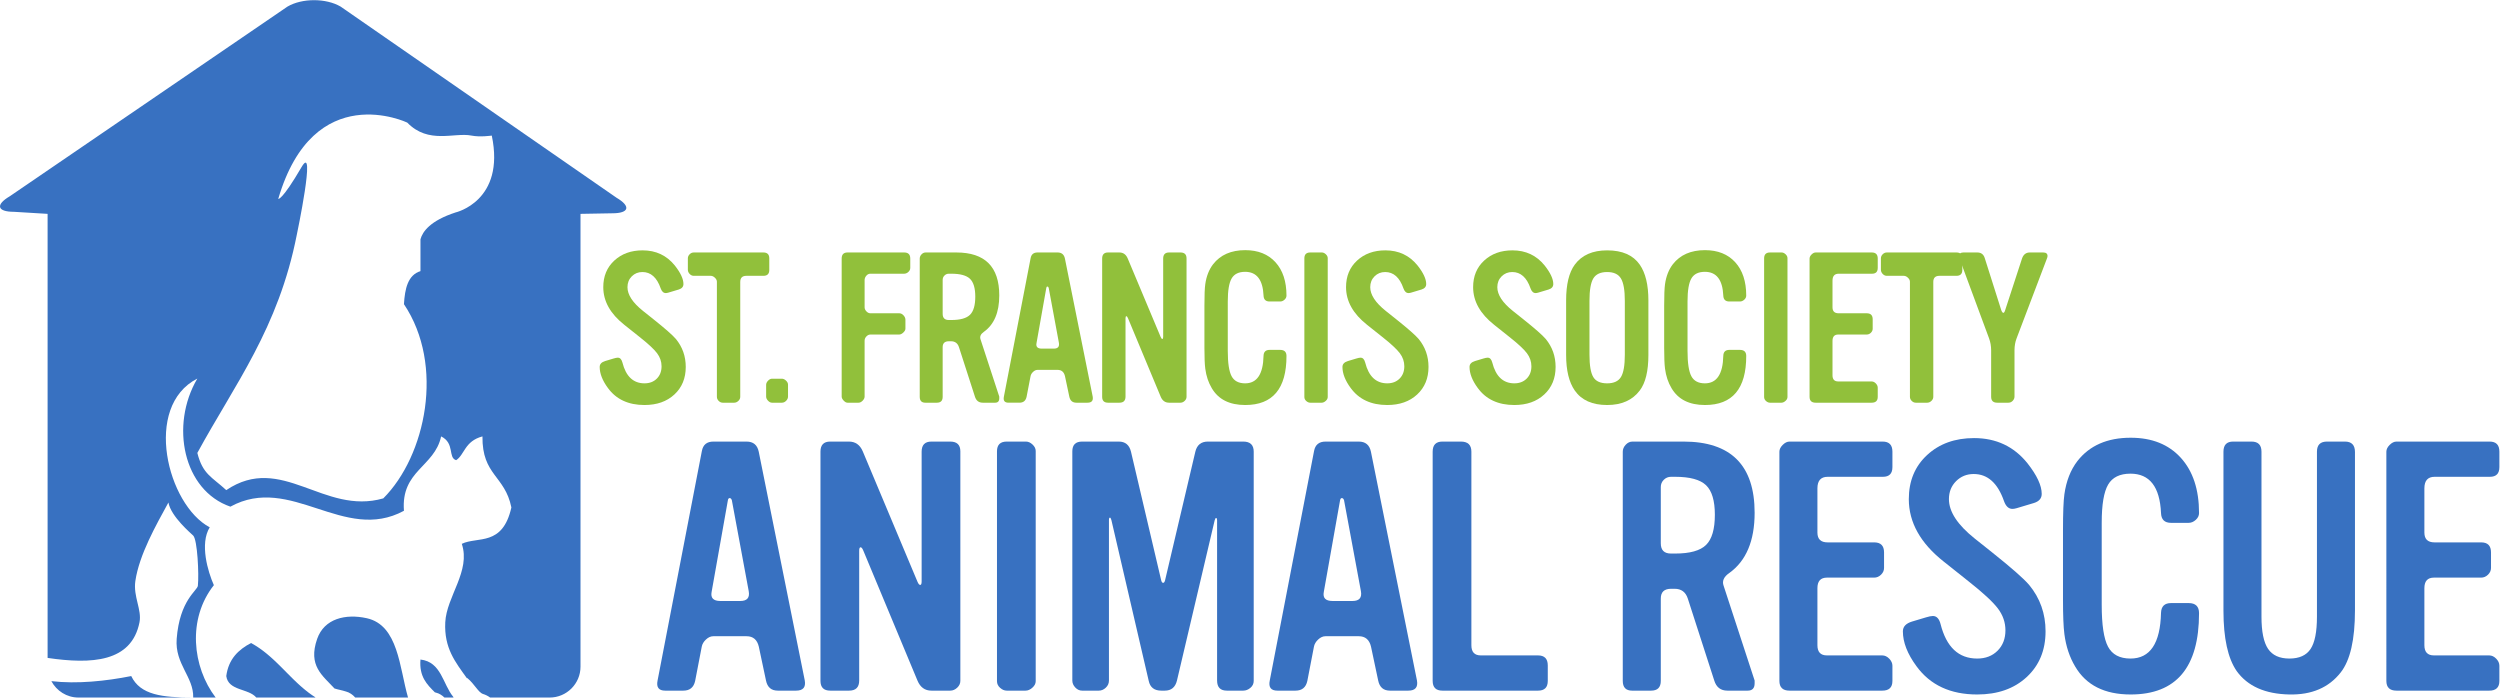 <?xml version="1.0" encoding="UTF-8" standalone="no"?>
<svg
   xmlns:dc="http://purl.org/dc/elements/1.1/"
   xmlns:cc="http://creativecommons.org/ns#"
   xmlns:rdf="http://www.w3.org/1999/02/22-rdf-syntax-ns#"
   xmlns:svg="http://www.w3.org/2000/svg"
   xmlns="http://www.w3.org/2000/svg"
   viewBox="0 0 849.08 236.907"
   height="236.907"
   width="849.08"
   xml:space="preserve"
   id="svg29"
   version="1.1"><defs
     id="defs33" /><g
     transform="matrix(1.333,0,0,-1.333,0,236.907)"
     id="g37"><g
       transform="scale(0.1)"
       id="g39"><path
         id="path41"
         style="fill:#91c03b;fill-opacity:1;fill-rule:nonzero;stroke:none"
         d="m 1747.21,842.348 c 0,-28.957 -9.65,-52.364 -28.95,-70.239 -19.3,-17.871 -44.68,-26.8 -76.13,-26.8 -41.1,0 -72.19,14.48 -93.28,43.425 -13.94,18.946 -20.91,36.809 -20.91,53.614 0,7.148 4.64,12.148 13.94,15.007 l 21.45,6.438 c 4.64,1.426 8.21,2.137 10.72,2.137 5.71,0 9.65,-4.11 11.79,-12.332 8.94,-35.383 27.7,-53.067 56.29,-53.067 12.87,0 23.33,4.004 31.37,12.051 8.04,8.027 12.06,18.477 12.06,31.348 0,12.129 -3.85,23.289 -11.54,33.476 -7.69,10.18 -22.63,24.02 -44.81,41.528 l -38.53,30.66 c -35.75,28.226 -53.62,60.206 -53.62,95.946 0,27.88 9.38,50.48 28.15,67.81 18.76,17.33 42.79,26 72.1,26 33.95,0 61.29,-12.87 82.03,-38.6 14.64,-18.59 21.98,-34.31 21.98,-47.18 0,-6.79 -3.94,-11.44 -11.8,-13.94 l -26.81,-8.04 c -2.5,-0.71 -4.64,-1.07 -6.43,-1.07 -5.72,0 -10.01,3.93 -12.86,11.79 -9.66,27.88 -25.2,41.82 -46.65,41.82 -10.72,0 -19.75,-3.67 -27.07,-10.99 -7.33,-7.33 -10.99,-16.53 -10.99,-27.61 0,-19.3 13.22,-39.49 39.67,-60.581 l 26.27,-20.906 c 30.02,-23.953 49.14,-40.746 57.37,-50.398 16.79,-20.372 25.19,-44.149 25.19,-71.297" /><path
         id="path43"
         style="fill:#91c03b;fill-opacity:1;fill-rule:nonzero;stroke:none"
         d="m 1960.05,1089.49 c 0,-10.01 -5.01,-15.01 -15.01,-15.01 h -43.43 c -10.37,0 -15.55,-5.18 -15.55,-15.55 V 766.211 c 0,-3.93 -1.6,-7.422 -4.82,-10.441 -3.22,-3.051 -6.79,-4.571 -10.72,-4.571 h -28.95 c -3.94,0 -7.42,1.52 -10.46,4.571 -3.04,3.019 -4.55,6.511 -4.55,10.441 v 293.259 c 0,3.57 -1.7,6.97 -5.1,10.19 -3.4,3.21 -6.88,4.82 -10.45,4.82 h -43.43 c -3.93,0 -7.42,1.61 -10.45,4.82 -3.04,3.22 -4.56,6.79 -4.56,10.73 v 28.95 c 0,3.92 1.52,7.41 4.56,10.45 3.03,3.03 6.52,4.56 10.45,4.56 h 177.46 c 10,0 15.01,-5.01 15.01,-15.01 v -29.49" /><path
         id="path45"
         style="fill:#91c03b;fill-opacity:1;fill-rule:nonzero;stroke:none"
         d="m 2007.77,766.75 c 0,-3.93 -1.61,-7.512 -4.83,-10.719 -3.21,-3.211 -6.79,-4.832 -10.72,-4.832 h -25.19 c -3.58,0 -6.97,1.692 -10.19,5.09 -3.22,3.402 -4.82,6.891 -4.82,10.461 v 30.031 c 0,3.555 1.6,7.051 4.82,10.449 3.22,3.387 6.61,5.098 10.19,5.098 h 25.19 c 3.57,0 7.06,-1.621 10.46,-4.824 3.39,-3.223 5.09,-6.621 5.09,-10.195 V 766.75" /><path
         id="path47"
         style="fill:#91c03b;fill-opacity:1;fill-rule:nonzero;stroke:none"
         d="m 2319.24,1094.7 c 0,-3.9 -1.62,-7.34 -4.87,-10.35 -3.25,-3.01 -6.86,-4.51 -10.82,-4.51 h -86.04 c -3.97,0 -7.39,-1.71 -10.27,-5.13 -2.89,-3.41 -4.33,-7.09 -4.33,-11.03 v -69.532 c 0,-3.601 1.53,-7.011 4.59,-10.242 3.07,-3.238 6.42,-4.855 10.03,-4.855 h 73.68 c 3.97,0 7.58,-1.774 10.83,-5.309 3.25,-3.531 4.87,-7.254 4.87,-11.152 v -22.824 c 0,-3.184 -1.8,-6.457 -5.39,-9.817 -3.6,-3.367 -7,-5.043 -10.24,-5.043 h -73.29 c -3.95,0 -7.45,-1.617 -10.5,-4.843 -3.06,-3.231 -4.58,-6.817 -4.58,-10.758 V 766.801 c 0,-3.582 -1.68,-7.09 -5.05,-10.492 -3.37,-3.411 -6.82,-5.11 -10.36,-5.11 h -28.15 c -3.19,0 -6.47,1.789 -9.83,5.371 -3.37,3.571 -5.05,6.969 -5.05,10.18 v 351.69 c 0,10.36 5,15.55 15.01,15.55 h 144.22 c 10.36,0 15.54,-5.13 15.54,-15.4 v -23.89" /><path
         id="path49"
         style="fill:#91c03b;fill-opacity:1;fill-rule:nonzero;stroke:none"
         d="m 2484.9,1021.41 c 0,21.64 -4.49,36.79 -13.49,45.45 -9,8.65 -24.82,12.98 -47.48,12.98 h -6.48 c -4.32,0 -8.01,-1.53 -11.06,-4.6 -3.06,-3.06 -4.59,-6.76 -4.59,-11.09 v -86.564 c 0,-10.461 5.22,-15.688 15.65,-15.688 h 6.48 c 22.66,0 38.48,4.415 47.48,13.25 9,8.84 13.49,24.258 13.49,46.262 z m 61.11,-254.66 c 0,-1.43 0.01,-2.859 0.01,-4.289 0,-7.5 -3.54,-11.262 -10.61,-11.262 h -31.3 c -10.25,0 -16.97,5.199 -20.15,15.602 l -40.67,126.004 c -3.28,9.961 -10.01,14.945 -20.2,14.945 h -5.45 c -10.56,0 -15.84,-5.012 -15.84,-15.012 V 766.211 c 0,-10.012 -4.95,-15.012 -14.87,-15.012 h -29.22 c -9.57,0 -14.34,5 -14.34,15.012 v 352.229 c 0,3.93 1.51,7.51 4.55,10.72 3.04,3.22 6.52,4.83 10.46,4.83 h 78.27 c 72.91,0 109.37,-36.46 109.37,-109.36 0,-43.259 -13.05,-74.177 -39.14,-92.755 -8.23,-5.723 -11.08,-12.156 -8.57,-19.297 l 47.7,-145.828" /><path
         id="path51"
         style="fill:#91c03b;fill-opacity:1;fill-rule:nonzero;stroke:none"
         d="m 2697.91,904.031 -25.96,139.879 c -0.74,2.15 -1.85,3.23 -3.35,3.23 -1.49,0 -2.42,-1.23 -2.79,-3.69 l -24.93,-140.516 c -1.8,-9.297 2.69,-13.946 13.45,-13.946 H 2685 c 10.39,0 14.7,5.004 12.91,15.043 z m 86.14,-137.281 c 1.78,-10.371 -2.65,-15.551 -13.31,-15.551 h -28.21 c -9.94,0 -15.98,5.211 -18.11,15.641 l -10.99,51.933 c -2.51,10.711 -8.8,16.067 -18.83,16.067 h -51.12 c -3.95,0 -7.72,-1.703 -11.31,-5.09 -3.59,-3.379 -5.73,-7.039 -6.45,-10.957 l -10.13,-52.563 c -2.15,-10.019 -8.21,-15.031 -18.19,-15.031 h -27.82 c -9.99,0 -13.92,5.18 -11.77,15.551 l 68.09,352.77 c 1.79,9.64 7.67,14.47 17.69,14.47 h 50.93 c 10.36,0 16.62,-5.19 18.76,-15.55 l 70.77,-351.69" /><path
         id="path53"
         style="fill:#91c03b;fill-opacity:1;fill-rule:nonzero;stroke:none"
         d="m 3023.15,766.211 c 0,-3.93 -1.61,-7.422 -4.82,-10.441 -3.22,-3.051 -6.8,-4.571 -10.72,-4.571 h -28.96 c -10.01,0 -17.15,5.18 -21.44,15.551 l -83.11,199.434 c -1.42,3.57 -2.85,5.363 -4.28,5.363 -1.43,0 -2.13,-1.793 -2.13,-5.363 V 766.75 c 0,-10.371 -5.19,-15.551 -15.56,-15.551 h -28.95 c -10.01,0 -15.01,5 -15.01,15.012 v 352.229 c 0,10.36 4.97,15.55 14.93,15.55 h 28.79 c 9.97,0 17.07,-5.06 21.33,-15.16 l 83.87,-199.869 c 1.46,-3.547 2.91,-5.316 4.37,-5.316 1.46,0 2.18,1.789 2.18,5.363 v 199.432 c 0,10.36 5,15.55 15.01,15.55 h 28.96 c 10.36,0 15.54,-5.01 15.54,-15.01 V 766.211" /><path
         id="path55"
         style="fill:#91c03b;fill-opacity:1;fill-rule:nonzero;stroke:none"
         d="m 3277.8,870.219 c 0,-83.281 -35.03,-124.91 -105.08,-124.91 -40.03,0 -68.44,14.281 -85.24,42.886 -8.57,14.289 -14.12,30.91 -16.62,49.856 -1.43,11.074 -2.14,28.769 -2.14,53.082 v 106.683 c 0,26.814 0.71,45.214 2.15,55.224 2.88,20.37 9.53,37.34 19.95,50.93 18.68,23.94 45.97,35.92 81.9,35.92 32.69,0 58.38,-10.28 77.06,-30.83 18.68,-20.56 28.02,-48.88 28.02,-84.97 0,-3.94 -1.68,-7.43 -5.05,-10.46 -3.37,-3.04 -6.99,-4.56 -10.89,-4.56 h -27.09 c -9.92,0 -15.06,5 -15.41,15.02 -1.83,40.38 -17.46,60.58 -46.93,60.58 -16.38,0 -27.84,-5.63 -34.39,-16.89 -6.55,-11.26 -9.81,-30.65 -9.81,-58.17 V 883.09 c 0,-30.742 3.23,-52.188 9.7,-64.336 6.47,-12.149 17.98,-18.223 34.52,-18.223 30.19,0 45.84,23.399 46.91,70.227 0.35,10.008 5.49,15.008 15.41,15.008 h 27.09 c 10.62,0 15.94,-5.176 15.94,-15.547" /><path
         id="path57"
         style="fill:#91c03b;fill-opacity:1;fill-rule:nonzero;stroke:none"
         d="m 3382.88,765.68 c 0,-3.578 -1.71,-6.891 -5.1,-9.91 -3.4,-3.051 -6.89,-4.571 -10.46,-4.571 h -28.95 c -3.57,0 -6.97,1.43 -10.18,4.289 -3.21,2.852 -4.83,6.25 -4.83,10.192 v 353.3 c 0,10 5,15.01 15.01,15.01 h 29.49 c 3.57,0 6.97,-1.53 10.18,-4.56 3.22,-3.04 4.84,-6.34 4.84,-9.91 V 765.68" /><path
         id="path59"
         style="fill:#91c03b;fill-opacity:1;fill-rule:nonzero;stroke:none"
         d="m 3639.67,842.348 c 0,-28.957 -9.65,-52.364 -28.95,-70.239 -19.3,-17.871 -44.68,-26.8 -76.13,-26.8 -41.1,0 -72.2,14.48 -93.29,43.425 -13.93,18.946 -20.9,36.809 -20.9,53.614 0,7.148 4.64,12.148 13.94,15.007 l 21.45,6.438 c 4.63,1.426 8.21,2.137 10.72,2.137 5.71,0 9.65,-4.11 11.79,-12.332 8.93,-35.383 27.69,-53.067 56.29,-53.067 12.87,0 23.33,4.004 31.36,12.051 8.05,8.027 12.06,18.477 12.06,31.348 0,12.129 -3.84,23.289 -11.54,33.476 -7.69,10.18 -22.62,24.02 -44.8,41.528 l -38.53,30.66 c -35.75,28.226 -53.62,60.206 -53.62,95.946 0,27.88 9.37,50.48 28.14,67.81 18.76,17.33 42.79,26 72.11,26 33.95,0 61.29,-12.87 82.02,-38.6 14.65,-18.59 21.98,-34.31 21.98,-47.18 0,-6.79 -3.93,-11.44 -11.79,-13.94 l -26.81,-8.04 c -2.5,-0.71 -4.65,-1.07 -6.43,-1.07 -5.72,0 -10.01,3.93 -12.87,11.79 -9.64,27.88 -25.19,41.82 -46.64,41.82 -10.72,0 -19.75,-3.67 -27.08,-10.99 -7.32,-7.33 -10.98,-16.53 -10.98,-27.61 0,-19.3 13.22,-39.49 39.66,-60.581 l 26.27,-20.906 c 30.03,-23.953 49.15,-40.746 57.37,-50.398 16.79,-20.372 25.2,-44.149 25.2,-71.297" /><path
         id="path61"
         style="fill:#91c03b;fill-opacity:1;fill-rule:nonzero;stroke:none"
         d="m 3963.47,842.348 c 0,-28.957 -9.65,-52.364 -28.95,-70.239 -19.3,-17.871 -44.68,-26.8 -76.13,-26.8 -41.1,0 -72.2,14.48 -93.29,43.425 -13.93,18.946 -20.91,36.809 -20.91,53.614 0,7.148 4.65,12.148 13.95,15.007 l 21.44,6.438 c 4.64,1.426 8.22,2.137 10.73,2.137 5.71,0 9.65,-4.11 11.78,-12.332 8.94,-35.383 27.7,-53.067 56.3,-53.067 12.86,0 23.32,4.004 31.36,12.051 8.05,8.027 12.06,18.477 12.06,31.348 0,12.129 -3.85,23.289 -11.54,33.476 -7.69,10.18 -22.62,24.02 -44.81,41.528 l -38.52,30.66 c -35.75,28.226 -53.62,60.206 -53.62,95.946 0,27.88 9.37,50.48 28.14,67.81 18.76,17.33 42.79,26 72.11,26 33.94,0 61.29,-12.87 82.02,-38.6 14.65,-18.59 21.98,-34.31 21.98,-47.18 0,-6.79 -3.93,-11.44 -11.79,-13.94 l -26.81,-8.04 c -2.5,-0.71 -4.65,-1.07 -6.44,-1.07 -5.71,0 -10.01,3.93 -12.86,11.79 -9.65,27.88 -25.19,41.82 -46.64,41.82 -10.72,0 -19.75,-3.67 -27.08,-10.99 -7.32,-7.33 -10.98,-16.53 -10.98,-27.61 0,-19.3 13.22,-39.49 39.66,-60.581 l 26.27,-20.906 c 30.03,-23.953 49.14,-40.746 57.37,-50.398 16.79,-20.372 25.2,-44.149 25.2,-71.297" /><path
         id="path63"
         style="fill:#91c03b;fill-opacity:1;fill-rule:nonzero;stroke:none"
         d="m 4139.85,873.441 v 137.239 c 0,27.16 -3.3,46.2 -9.91,57.1 -6.62,10.9 -18.32,16.35 -35.12,16.35 -16.81,0 -28.51,-5.36 -35.12,-16.08 -6.61,-10.73 -9.91,-29.85 -9.91,-57.37 V 873.441 c 0,-27.168 3.21,-46.113 9.65,-56.836 6.42,-10.722 18.22,-16.074 35.38,-16.074 16.8,0 28.5,5.352 35.12,16.074 6.61,10.723 9.91,29.668 9.91,56.836 z m 60.05,-0.539 c 0,-41.101 -7.34,-71.297 -21.98,-90.601 -18.59,-24.66 -46.29,-36.992 -83.1,-36.992 -37.89,0 -65.41,12.332 -82.56,36.992 -14.66,21.082 -21.98,51.277 -21.98,90.601 v 138.858 c 0,40.74 7.32,71.12 21.98,91.13 17.86,24.31 45.38,36.46 82.56,36.46 38.6,0 66.29,-12.15 83.1,-36.46 14.64,-21.09 21.98,-51.46 21.98,-91.13 V 872.902" /><path
         id="path65"
         style="fill:#91c03b;fill-opacity:1;fill-rule:nonzero;stroke:none"
         d="m 4449.18,870.219 c 0,-83.281 -35.02,-124.91 -105.07,-124.91 -40.03,0 -68.45,14.281 -85.25,42.886 -8.57,14.289 -14.12,30.91 -16.62,49.856 -1.42,11.074 -2.14,28.769 -2.14,53.082 v 106.683 c 0,26.814 0.72,45.214 2.15,55.224 2.88,20.37 9.53,37.34 19.95,50.93 18.68,23.94 45.98,35.92 81.91,35.92 32.68,0 58.38,-10.28 77.06,-30.83 18.68,-20.56 28.01,-48.88 28.01,-84.97 0,-3.94 -1.68,-7.43 -5.04,-10.46 -3.37,-3.04 -7,-4.56 -10.89,-4.56 h -27.09 c -9.92,0 -15.06,5 -15.41,15.02 -1.83,40.38 -17.46,60.58 -46.94,60.58 -16.37,0 -27.83,-5.63 -34.38,-16.89 -6.55,-11.26 -9.82,-30.65 -9.82,-58.17 V 883.09 c 0,-30.742 3.24,-52.188 9.71,-64.336 6.47,-12.149 17.98,-18.223 34.51,-18.223 30.2,0 45.84,23.399 46.92,70.227 0.35,10.008 5.49,15.008 15.41,15.008 h 27.09 c 10.61,0 15.93,-5.176 15.93,-15.547" /><path
         id="path67"
         style="fill:#91c03b;fill-opacity:1;fill-rule:nonzero;stroke:none"
         d="m 4554.27,765.68 c 0,-3.578 -1.71,-6.891 -5.1,-9.91 -3.39,-3.051 -6.88,-4.571 -10.45,-4.571 h -28.95 c -3.57,0 -6.97,1.43 -10.19,4.289 -3.21,2.852 -4.82,6.25 -4.82,10.192 v 353.3 c 0,10 5,15.01 15.01,15.01 h 29.48 c 3.58,0 6.98,-1.53 10.19,-4.56 3.22,-3.04 4.83,-6.34 4.83,-9.91 V 765.68" /><path
         id="path69"
         style="fill:#91c03b;fill-opacity:1;fill-rule:nonzero;stroke:none"
         d="m 4784.25,766.059 c 0,-9.899 -5.18,-14.86 -15.54,-14.86 H 4626.1 c -10.37,0 -15.55,5 -15.55,15.012 v 352.229 c 0,3.57 1.7,7.06 5.11,10.45 3.4,3.4 6.9,5.1 10.49,5.1 h 143.03 c 10.04,0 15.07,-5.13 15.07,-15.4 v -23.89 c 0,-9.91 -4.87,-14.86 -14.61,-14.86 h -84.97 c -10.46,0 -15.68,-5.93 -15.68,-17.78 v -67.912 c 0,-10.066 5.2,-15.097 15.62,-15.097 h 71.68 c 10.06,0 15.09,-5.129 15.09,-15.395 v -23.89 c 0,-3.899 -1.54,-7.344 -4.61,-10.352 -3.06,-3.008 -6.59,-4.508 -10.55,-4.508 h -72.61 c -9.75,0 -14.62,-5.41 -14.62,-16.226 v -87.641 c 0,-10.457 4.86,-15.684 14.61,-15.684 h 84.96 c 3.96,0 7.57,-1.679 10.82,-5.039 3.24,-3.378 4.87,-7.003 4.87,-10.89 v -23.367" /><path
         id="path71"
         style="fill:#91c03b;fill-opacity:1;fill-rule:nonzero;stroke:none"
         d="m 4999.76,1089.49 c 0,-10.01 -5,-15.01 -15.01,-15.01 h -43.42 c -10.37,0 -15.54,-5.18 -15.54,-15.55 V 766.211 c 0,-3.93 -1.62,-7.422 -4.84,-10.441 -3.21,-3.051 -6.78,-4.571 -10.71,-4.571 h -28.96 c -3.93,0 -7.42,1.52 -10.45,4.571 -3.04,3.019 -4.56,6.511 -4.56,10.441 v 293.259 c 0,3.57 -1.69,6.97 -5.09,10.19 -3.4,3.21 -6.89,4.82 -10.45,4.82 h -43.43 c -3.94,0 -7.42,1.61 -10.45,4.82 -3.05,3.22 -4.56,6.79 -4.56,10.73 v 28.95 c 0,3.92 1.51,7.41 4.56,10.45 3.03,3.03 6.51,4.56 10.45,4.56 h 177.45 c 10.01,0 15.01,-5.01 15.01,-15.01 v -29.49" /><path
         id="path73"
         style="fill:#91c03b;fill-opacity:1;fill-rule:nonzero;stroke:none"
         d="m 5215.27,1118.44 -77.2,-203.182 c -3.57,-9.301 -5.36,-19.488 -5.36,-30.567 V 766.75 c 0,-3.93 -1.52,-7.512 -4.55,-10.719 -3.05,-3.211 -6.71,-4.832 -11,-4.832 h -28.41 c -10.37,0 -15.55,5 -15.55,15.012 v 118.48 c 0,10.727 -1.79,20.914 -5.36,30.567 l -75.05,202.642 c -0.72,2.15 -1.08,4.3 -1.08,6.44 0,6.43 3.57,9.65 10.73,9.65 h 35.38 c 10,0 16.43,-5.01 19.3,-15.01 l 41.82,-131.886 c 1.78,-4.649 3.56,-6.969 5.36,-6.969 1.78,0 3.39,2.496 4.83,7.508 l 42.88,131.347 c 3.57,10 10.19,15.01 19.84,15.01 h 33.77 c 7.51,0 11.26,-3.04 11.26,-9.11 0,-1.79 -0.54,-3.94 -1.61,-6.44" /><path
         id="path75"
         style="fill:#3871c1;fill-opacity:1;fill-rule:nonzero;stroke:none"
         d="m 1907.67,270.941 -43.04,231.899 c -1.24,3.551 -3.08,5.351 -5.56,5.351 -2.47,0 -4.01,-2.05 -4.62,-6.14 l -41.34,-232.942 c -2.97,-15.418 4.47,-23.109 22.3,-23.109 h 50.84 c 17.24,0 24.38,8.301 21.42,24.941 z m 142.8,-227.589 c 2.96,-17.191 -4.41,-25.77 -22.07,-25.77 h -46.77 c -16.48,0 -26.48,8.629 -30.01,25.906 l -18.24,86.114 c -4.16,17.75 -14.58,26.617 -31.21,26.617 h -84.74 c -6.56,0 -12.81,-2.821 -18.75,-8.418 -5.95,-5.61 -9.51,-11.68 -10.7,-18.192 L 1771.18,42.5 c -3.55,-16.621 -13.59,-24.918 -30.15,-24.918 h -46.12 c -16.57,0 -23.06,8.578 -19.51,25.77 l 112.88,584.82 c 2.96,15.988 12.73,24 29.33,24 h 84.43 c 17.18,0 27.55,-8.59 31.11,-25.781 L 2050.47,43.352" /><path
         id="path77"
         style="fill:#3871c1;fill-opacity:1;fill-rule:nonzero;stroke:none"
         d="m 2446.86,42.461 c 0,-6.519 -2.67,-12.301 -8,-17.332 -5.33,-5.039 -11.26,-7.547 -17.78,-7.547 h -47.99 c -16.6,0 -28.44,8.578 -35.55,25.77 L 2199.76,373.98 c -2.37,5.918 -4.74,8.879 -7.09,8.879 -2.38,0 -3.56,-2.961 -3.56,-8.879 V 43.352 c 0,-17.191 -8.6,-25.77 -25.78,-25.77 h -47.99 c -16.59,0 -24.89,8.277 -24.89,24.879 V 626.391 c 0,17.191 8.26,25.781 24.76,25.781 h 47.74 c 16.49,0 28.27,-8.402 35.36,-25.141 l 139.03,-331.34 c 2.42,-5.882 4.82,-8.812 7.24,-8.812 2.41,0 3.62,2.961 3.62,8.891 v 330.621 c 0,17.191 8.29,25.781 24.89,25.781 h 47.99 c 17.18,0 25.78,-8.313 25.78,-24.891 V 42.461" /><path
         id="path79"
         style="fill:#3871c1;fill-opacity:1;fill-rule:nonzero;stroke:none"
         d="m 2638.84,41.582 c 0,-5.934 -2.82,-11.422 -8.45,-16.453 -5.63,-5.039 -11.42,-7.547 -17.33,-7.547 h -47.99 c -5.94,0 -11.56,2.359 -16.9,7.109 -5.33,4.731 -7.99,10.348 -7.99,16.891 v 585.699 c 0,16.578 8.29,24.891 24.89,24.891 h 48.88 c 5.91,0 11.55,-2.543 16.88,-7.563 5.33,-5.039 8.01,-10.519 8.01,-16.437 V 41.582" /><path
         id="path81"
         style="fill:#3871c1;fill-opacity:1;fill-rule:nonzero;stroke:none"
         d="m 3194.31,42.461 c 0,-7.101 -2.82,-13.039 -8.45,-17.77 -5.63,-4.75 -11.7,-7.109 -18.22,-7.109 h -41.77 c -16.59,0 -24.88,8.578 -24.88,25.77 V 451.301 c 0,4.129 -0.89,6.219 -2.67,6.219 -1.19,0 -2.37,-2.09 -3.55,-6.219 l -96,-407.949 C 2994.61,26.16 2984.24,17.582 2967.66,17.582 h -8.87 c -17.78,0 -28.45,8.277 -32,24.879 L 2831.7,452.191 c -1.19,4.141 -2.37,6.219 -3.57,6.219 -1.77,0 -2.66,-2.078 -2.66,-6.219 V 43.352 c 0,-7.121 -2.67,-13.191 -8,-18.223 -5.33,-5.039 -11.27,-7.547 -17.77,-7.547 h -42.67 c -6.52,0 -12.3,2.656 -17.33,7.988 -5.04,5.328 -7.55,11.25 -7.55,17.781 V 627.281 c 0,16.578 8.3,24.891 24.91,24.891 h 93.41 c 16.6,0 26.98,-8.59 31.13,-25.75 l 76.99,-327.82 c 1.09,-4.262 2.72,-6.391 4.91,-6.391 2.15,0 3.79,2.09 4.9,6.269 l 77.2,327.989 c 4.15,17.133 14.84,25.703 32.06,25.703 h 89.92 c 17.82,0 26.73,-8.59 26.73,-25.781 V 42.461" /><path
         id="path83"
         style="fill:#3871c1;fill-opacity:1;fill-rule:nonzero;stroke:none"
         d="m 3467.46,270.941 -43.04,231.899 c -1.24,3.551 -3.09,5.351 -5.56,5.351 -2.47,0 -4.01,-2.05 -4.62,-6.14 L 3372.9,269.109 C 3369.93,253.691 3377.37,246 3395.2,246 h 50.84 c 17.24,0 24.38,8.301 21.42,24.941 z m 142.8,-227.589 c 2.96,-17.191 -4.41,-25.77 -22.07,-25.77 h -46.77 c -16.48,0 -26.48,8.629 -30.01,25.906 l -18.23,86.114 c -4.17,17.75 -14.59,26.617 -31.22,26.617 h -84.75 c -6.55,0 -12.8,-2.821 -18.74,-8.418 -5.95,-5.61 -9.51,-11.68 -10.69,-18.192 L 3330.97,42.5 c -3.55,-16.621 -13.59,-24.918 -30.14,-24.918 h -46.13 c -16.56,0 -23.06,8.578 -19.51,25.77 l 112.88,584.82 c 2.95,15.988 12.74,24 29.33,24 h 84.43 c 17.18,0 27.55,-8.59 31.1,-25.781 L 3610.26,43.352" /><path
         id="path85"
         style="fill:#3871c1;fill-opacity:1;fill-rule:nonzero;stroke:none"
         d="m 3943.54,42.211 c 0,-16.43 -8.3,-24.629 -24.88,-24.629 h -243.53 c -16.59,0 -24.88,8.277 -24.88,24.879 V 626.391 c 0,17.191 8.29,25.781 24.88,25.781 h 47.11 c 17.77,0 26.66,-8.613 26.66,-25.82 V 133.16 c 0,-17.219 8,-25.808 24,-25.808 h 145.76 c 16.58,0 24.88,-8.52 24.88,-25.532 V 42.211" /><path
         id="path87"
         style="fill:#3871c1;fill-opacity:1;fill-rule:nonzero;stroke:none"
         d="m 4369.26,465.531 c 0,35.879 -7.46,60.989 -22.37,75.34 -14.92,14.348 -41.15,21.539 -78.71,21.539 h -10.74 c -7.16,0 -13.27,-2.551 -18.34,-7.64 -5.07,-5.079 -7.6,-11.211 -7.6,-18.379 v -143.52 c 0,-17.34 8.63,-26 25.94,-26 h 10.74 c 37.56,0 63.79,7.309 78.71,21.961 14.91,14.656 22.37,40.227 22.37,76.699 z m 101.3,-422.179 c 0,-2.371 0.02,-4.75 0.02,-7.121 0,-12.441 -5.86,-18.648 -17.58,-18.648 h -51.9 c -16.99,0 -28.14,8.609 -33.41,25.84 l -67.42,208.91 c -5.43,16.5 -16.59,24.77 -33.49,24.77 h -9.03 c -17.5,0 -26.25,-8.313 -26.25,-24.891 V 42.461 c 0,-16.602 -8.22,-24.879 -24.67,-24.879 h -48.44 c -15.86,0 -23.77,8.277 -23.77,24.879 V 626.391 c 0,6.507 2.51,12.441 7.55,17.769 5.03,5.34 10.81,8.012 17.34,8.012 h 129.76 c 120.87,0 181.31,-60.453 181.31,-181.32 0,-71.704 -21.64,-122.961 -64.88,-153.762 -13.63,-9.481 -18.37,-20.141 -14.22,-31.988 l 79.08,-241.75" /><path
         id="path89"
         style="fill:#3871c1;fill-opacity:1;fill-rule:nonzero;stroke:none"
         d="m 4821.65,42.211 c 0,-16.43 -8.6,-24.629 -25.78,-24.629 h -236.41 c -17.2,0 -25.77,8.277 -25.77,24.879 V 626.391 c 0,5.918 2.81,11.699 8.46,17.328 5.64,5.633 11.45,8.453 17.4,8.453 h 237.12 c 16.65,0 24.98,-8.512 24.98,-25.531 v -39.61 c 0,-16.422 -8.08,-24.621 -24.22,-24.621 h -140.86 c -17.35,0 -26.01,-9.851 -26.01,-29.5 V 420.34 c 0,-16.699 8.63,-25.02 25.91,-25.02 h 118.84 c 16.66,0 25.01,-8.519 25.01,-25.531 V 330.18 c 0,-6.469 -2.56,-12.192 -7.64,-17.168 -5.1,-4.981 -10.93,-7.473 -17.51,-7.473 h -120.36 c -16.16,0 -24.25,-8.969 -24.25,-26.898 V 133.352 c 0,-17.34 8.07,-26 24.22,-26 h 140.86 c 6.56,0 12.54,-2.801 17.93,-8.364 5.38,-5.59 8.08,-11.598 8.08,-18.047 V 42.211" /><path
         id="path91"
         style="fill:#3871c1;fill-opacity:1;fill-rule:nonzero;stroke:none"
         d="m 5211.81,168.68 c 0,-48 -15.99,-86.821 -48,-116.442 -31.99,-29.637 -74.07,-44.438 -126.2,-44.438 -68.14,0 -119.69,24 -154.65,71.988 -23.11,31.402 -34.66,61.02 -34.66,88.891 0,11.832 7.69,20.129 23.11,24.879 l 35.55,10.66 c 7.69,2.371 13.62,3.562 17.77,3.562 9.47,0 16,-6.82 19.55,-20.449 14.81,-58.652 45.92,-87.992 93.33,-87.992 21.33,0 38.66,6.66 51.99,19.992 13.33,13.309 20,30.629 20,51.957 0,20.121 -6.39,38.633 -19.14,55.512 -12.74,16.879 -37.51,39.808 -74.28,68.84 l -63.87,50.828 c -59.27,46.801 -88.91,99.82 -88.91,159.062 0,46.207 15.56,83.688 46.67,112.418 31.11,28.731 70.95,43.11 119.54,43.11 56.28,0 101.62,-21.329 135.98,-64 24.29,-30.809 36.45,-56.879 36.45,-78.207 0,-11.27 -6.54,-18.961 -19.56,-23.102 l -44.44,-13.34 c -4.15,-1.199 -7.7,-1.781 -10.66,-1.781 -9.48,0 -16.6,6.519 -21.33,19.551 -16.01,46.218 -41.78,69.34 -77.32,69.34 -17.79,0 -32.76,-6.098 -44.9,-18.231 -12.15,-12.148 -18.21,-27.418 -18.21,-45.777 0,-31.992 21.91,-65.473 65.77,-100.43 l 43.55,-34.66 c 49.77,-39.692 81.46,-67.551 95.09,-83.543 27.86,-33.77 41.78,-73.188 41.78,-118.199" /><path
         id="path93"
         style="fill:#3871c1;fill-opacity:1;fill-rule:nonzero;stroke:none"
         d="m 5602.88,214.891 c 0,-138.071 -58.08,-207.09 -174.2,-207.09 -66.37,0 -113.48,23.688 -141.32,71.109 -14.22,23.692 -23.42,51.231 -27.55,82.66 -2.38,18.36 -3.56,47.668 -3.56,87.981 V 426.41 c 0,44.442 1.18,74.961 3.57,91.551 4.76,33.769 15.79,61.91 33.07,84.437 30.96,39.684 76.23,59.543 135.79,59.543 54.19,0 96.77,-17.031 127.74,-51.101 30.97,-34.078 46.46,-81.031 46.46,-140.879 0,-6.52 -2.8,-12.301 -8.38,-17.32 -5.58,-5.039 -11.59,-7.559 -18.05,-7.559 h -44.91 c -16.45,0 -24.96,8.289 -25.54,24.879 -3.03,66.961 -28.95,100.43 -77.81,100.43 -27.15,0 -46.15,-9.321 -57.01,-27.981 -10.86,-18.68 -16.27,-50.82 -16.27,-96.441 V 236.211 c 0,-50.949 5.36,-86.512 16.09,-106.652 10.72,-20.137 29.81,-30.219 57.22,-30.219 50.06,0 75.98,38.808 77.78,116.441 0.58,16.578 9.09,24.891 25.54,24.891 h 44.91 c 17.61,0 26.43,-8.613 26.43,-25.781" /><path
         id="path95"
         style="fill:#3871c1;fill-opacity:1;fill-rule:nonzero;stroke:none"
         d="m 6000.16,222 c 0,-74.66 -12.15,-127.41 -36.44,-158.211 C 5933.5,25.281 5889.95,6.621 5833.07,7.801 5771.44,8.988 5726.7,28.832 5698.86,67.352 c -22.53,32.578 -33.77,83.839 -33.77,153.757 v 405.282 c 0,17.191 8.22,25.781 24.66,25.781 h 46.68 c 17.02,0 25.54,-8.59 25.54,-25.781 V 206 c 0,-37.93 5.53,-65.191 16.65,-81.77 11.09,-16.589 29.25,-24.89 54.45,-24.89 25.21,0 43.2,8.14 54.01,24.449 10.8,16.293 16.21,43.68 16.21,82.211 v 420.391 c 0,17.191 8.5,25.781 25.53,25.781 h 45.8 c 17.03,0 25.54,-8.891 25.54,-26.672 V 222" /><path
         id="path97"
         style="fill:#3871c1;fill-opacity:1;fill-rule:nonzero;stroke:none"
         d="m 6368.11,42.211 c 0,-16.43 -8.59,-24.629 -25.77,-24.629 h -236.42 c -17.19,0 -25.77,8.277 -25.77,24.879 V 626.391 c 0,5.918 2.81,11.699 8.47,17.328 5.63,5.633 11.44,8.453 17.39,8.453 h 237.13 c 16.64,0 24.97,-8.512 24.97,-25.531 v -39.61 c 0,-16.422 -8.08,-24.621 -24.22,-24.621 h -140.86 c -17.34,0 -26,-9.851 -26,-29.5 V 420.34 c 0,-16.699 8.63,-25.02 25.9,-25.02 h 118.84 c 16.66,0 25.01,-8.519 25.01,-25.531 V 330.18 c 0,-6.469 -2.56,-12.192 -7.63,-17.168 -5.1,-4.981 -10.93,-7.473 -17.51,-7.473 h -120.37 c -16.16,0 -24.24,-8.969 -24.24,-26.898 V 133.352 c 0,-17.34 8.06,-26 24.22,-26 h 140.85 c 6.57,0 12.54,-2.801 17.93,-8.364 5.39,-5.59 8.08,-11.598 8.08,-18.047 V 42.211" /><path
         id="path99"
         style="fill:#3871c1;fill-opacity:1;fill-rule:nonzero;stroke:none"
         d="M 1154.92,1.621 C 1155.1,1.082 1155.32,0.559 1155.5,0 h -23.13 c -6.13,6.02 -13.94,10.57 -20.22,12.07 -1.45,0.449 -2.79,0.82 -4.19,1.23 -20.05,20.008 -40.26,39.848 -36.66,83.519 53.44,-6.148 56.59,-62.621 83.62,-95.199" /><path
         id="path101"
         style="fill:#3871c1;fill-opacity:1;fill-rule:nonzero;stroke:none"
         d="m 796.914,4.879 c -0.957,0.621 -1.898,1.301 -2.832,1.961 -2.363,1.641 -4.687,3.34 -6.988,5.059 -0.496,0.391 -1.043,0.75 -1.535,1.133 -0.211,0.16 -0.403,0.32 -0.614,0.469 -2.855,2.18 -5.675,4.43 -8.453,6.738 -0.652,0.512 -1.265,1.031 -1.898,1.594 -2.207,1.816 -4.375,3.68 -6.52,5.578 -0.855,0.719 -1.719,1.5 -2.578,2.269 -2.043,1.82 -4.078,3.652 -6.101,5.519 -0.657,0.633 -1.332,1.242 -2,1.859 -2.629,2.461 -5.231,4.93 -7.825,7.453 -0.5,0.469 -0.992,0.977 -1.5,1.449 -2.156,2.129 -4.324,4.258 -6.468,6.371 -0.801,0.797 -1.598,1.598 -2.387,2.398 -2.047,2.031 -4.094,4.078 -6.129,6.148 -0.59,0.582 -1.188,1.18 -1.77,1.762 -2.804,2.871 -5.628,5.699 -8.441,8.539 -2.059,2.082 -4.129,4.141 -6.199,6.219 -0.848,0.852 -1.711,1.703 -2.571,2.562 -1.839,1.82 -3.691,3.641 -5.554,5.449 -0.813,0.801 -1.625,1.609 -2.446,2.391 -2.593,2.519 -5.199,5.008 -7.839,7.461 -0.34,0.309 -0.668,0.598 -0.996,0.918 -2.309,2.121 -4.649,4.25 -6.997,6.34 -0.835,0.75 -1.695,1.48 -2.535,2.23 -1.996,1.738 -4.015,3.461 -6.054,5.16 -0.832,0.699 -1.661,1.399 -2.504,2.11 -2.813,2.3 -5.645,4.57 -8.551,6.769 -0.207,0.152 -0.399,0.301 -0.609,0.441 -2.7,2.04 -5.45,4.02 -8.235,5.989 -0.906,0.621 -1.84,1.23 -2.762,1.883 -2.226,1.507 -4.507,2.98 -6.793,4.437 -0.945,0.57 -1.886,1.18 -2.843,1.762 -3.176,1.969 -6.407,3.847 -9.731,5.648 C 607.441,122.031 582.234,98.109 576.492,54.73 581.91,16.43 633.031,23.809 652.969,0 h 150.824 c -0.336,0.352 -0.703,0.66 -1.039,1.02 -1.977,1.27 -3.926,2.551 -5.84,3.859" /><path
         id="path103"
         style="fill:#3871c1;fill-opacity:1;fill-rule:nonzero;stroke:none"
         d="M 934.441,202.121 C 880.367,214.07 826.152,201.141 808.105,149.488 784.137,80.809 821.914,56.199 852.191,23.109 861.227,20.16 870.422,18.93 881.938,15.199 889.27,13.449 898.711,7.559 905.051,0 h 134.589 c -22,75.871 -24.53,184.301 -105.199,202.121" /><path
         id="path105"
         style="fill:#3871c1;fill-opacity:1;fill-rule:nonzero;stroke:none"
         d="m 1252.99,1431.79 c 0,0 -29.52,-4.43 -51.74,0 -43.96,8.74 -109.32,-22.84 -163.64,33.11 0,0 -238.184,113.76 -328.672,-194.39 0,0 9.07,-5.33 59.457,81.1 37.91,65.04 -12.118,-172.23 -12.118,-172.23 C 709.41,940.375 597.922,797.992 502.797,623.25 c 13.808,-54.629 36.433,-60.57 73.695,-94.77 141.246,95.18 248.18,-64.671 400.063,-21.05 108.455,108.519 156.895,339.566 52.645,494.81 2.39,39.72 9.98,74.24 42.1,84.22 v 81.1 c 5.25,19.55 24.94,47.4 89.39,68.39 0,0 127.26,28.82 92.3,195.84 z m 307.01,-197.98 -80.96,-1.45 V 78.488 C 1479.04,35.32 1443.72,0 1400.56,0 h -151.82 c -5.45,4.121 -12.03,7.23 -17.76,8.969 -12.3,3.73 -21.87,25.563 -40.41,40.66 l -1.04,-0.309 c -29.31,40.898 -58.28,76.52 -55.07,142.27 3.25,66.129 65.43,130.558 42.13,200.031 40.12,19.527 103.92,-7.512 126.33,92.731 -16.58,81.679 -74.81,81.628 -73.7,181 -45.74,-12.141 -45.57,-47.012 -67.06,-60.59 -21.46,6.609 -2.71,43.019 -38.22,60.59 C 1107.15,587.371 1021.25,578.531 1029.2,475.84 875.98,392.781 740.766,570.82 587.02,486.352 466.926,527.66 432.645,693.441 502.797,812.738 363.5,741.449 426.41,490.859 534.371,433.711 508.43,391.859 529.625,320.602 544.906,286.32 477.035,200.34 489.938,78.148 549.465,0 H 199.766 C 169.91,0 144.125,17.082 130.875,41.789 196.059,34.109 270,41.891 334.352,54.73 357.566,6.352 413.379,0 492.27,0 c 1.539,52.352 -47.04,85.121 -42.11,149.488 7.57,98.973 52.637,122.864 53.981,135.282 3.089,28.531 -1.078,117.128 -11.871,127.902 -4.973,4.988 -56.645,48.297 -63.172,84.226 C 397.512,439.051 354.723,364.059 344.871,296.879 339.07,257.25 361.84,223.73 355.398,191.59 335.016,89.801 233.277,84.481 121.285,100.941 V 1232.36 l -85.461,5.21 c -43.168,0 -48.012,17.87 -10.77,39.7 l 707.39,483.18 c 37.243,21.82 98.192,21.82 135.43,0 l 702.885,-486.96 c 37.24,-21.83 32.4,-39.68 -10.76,-39.68" /></g></g></svg>
